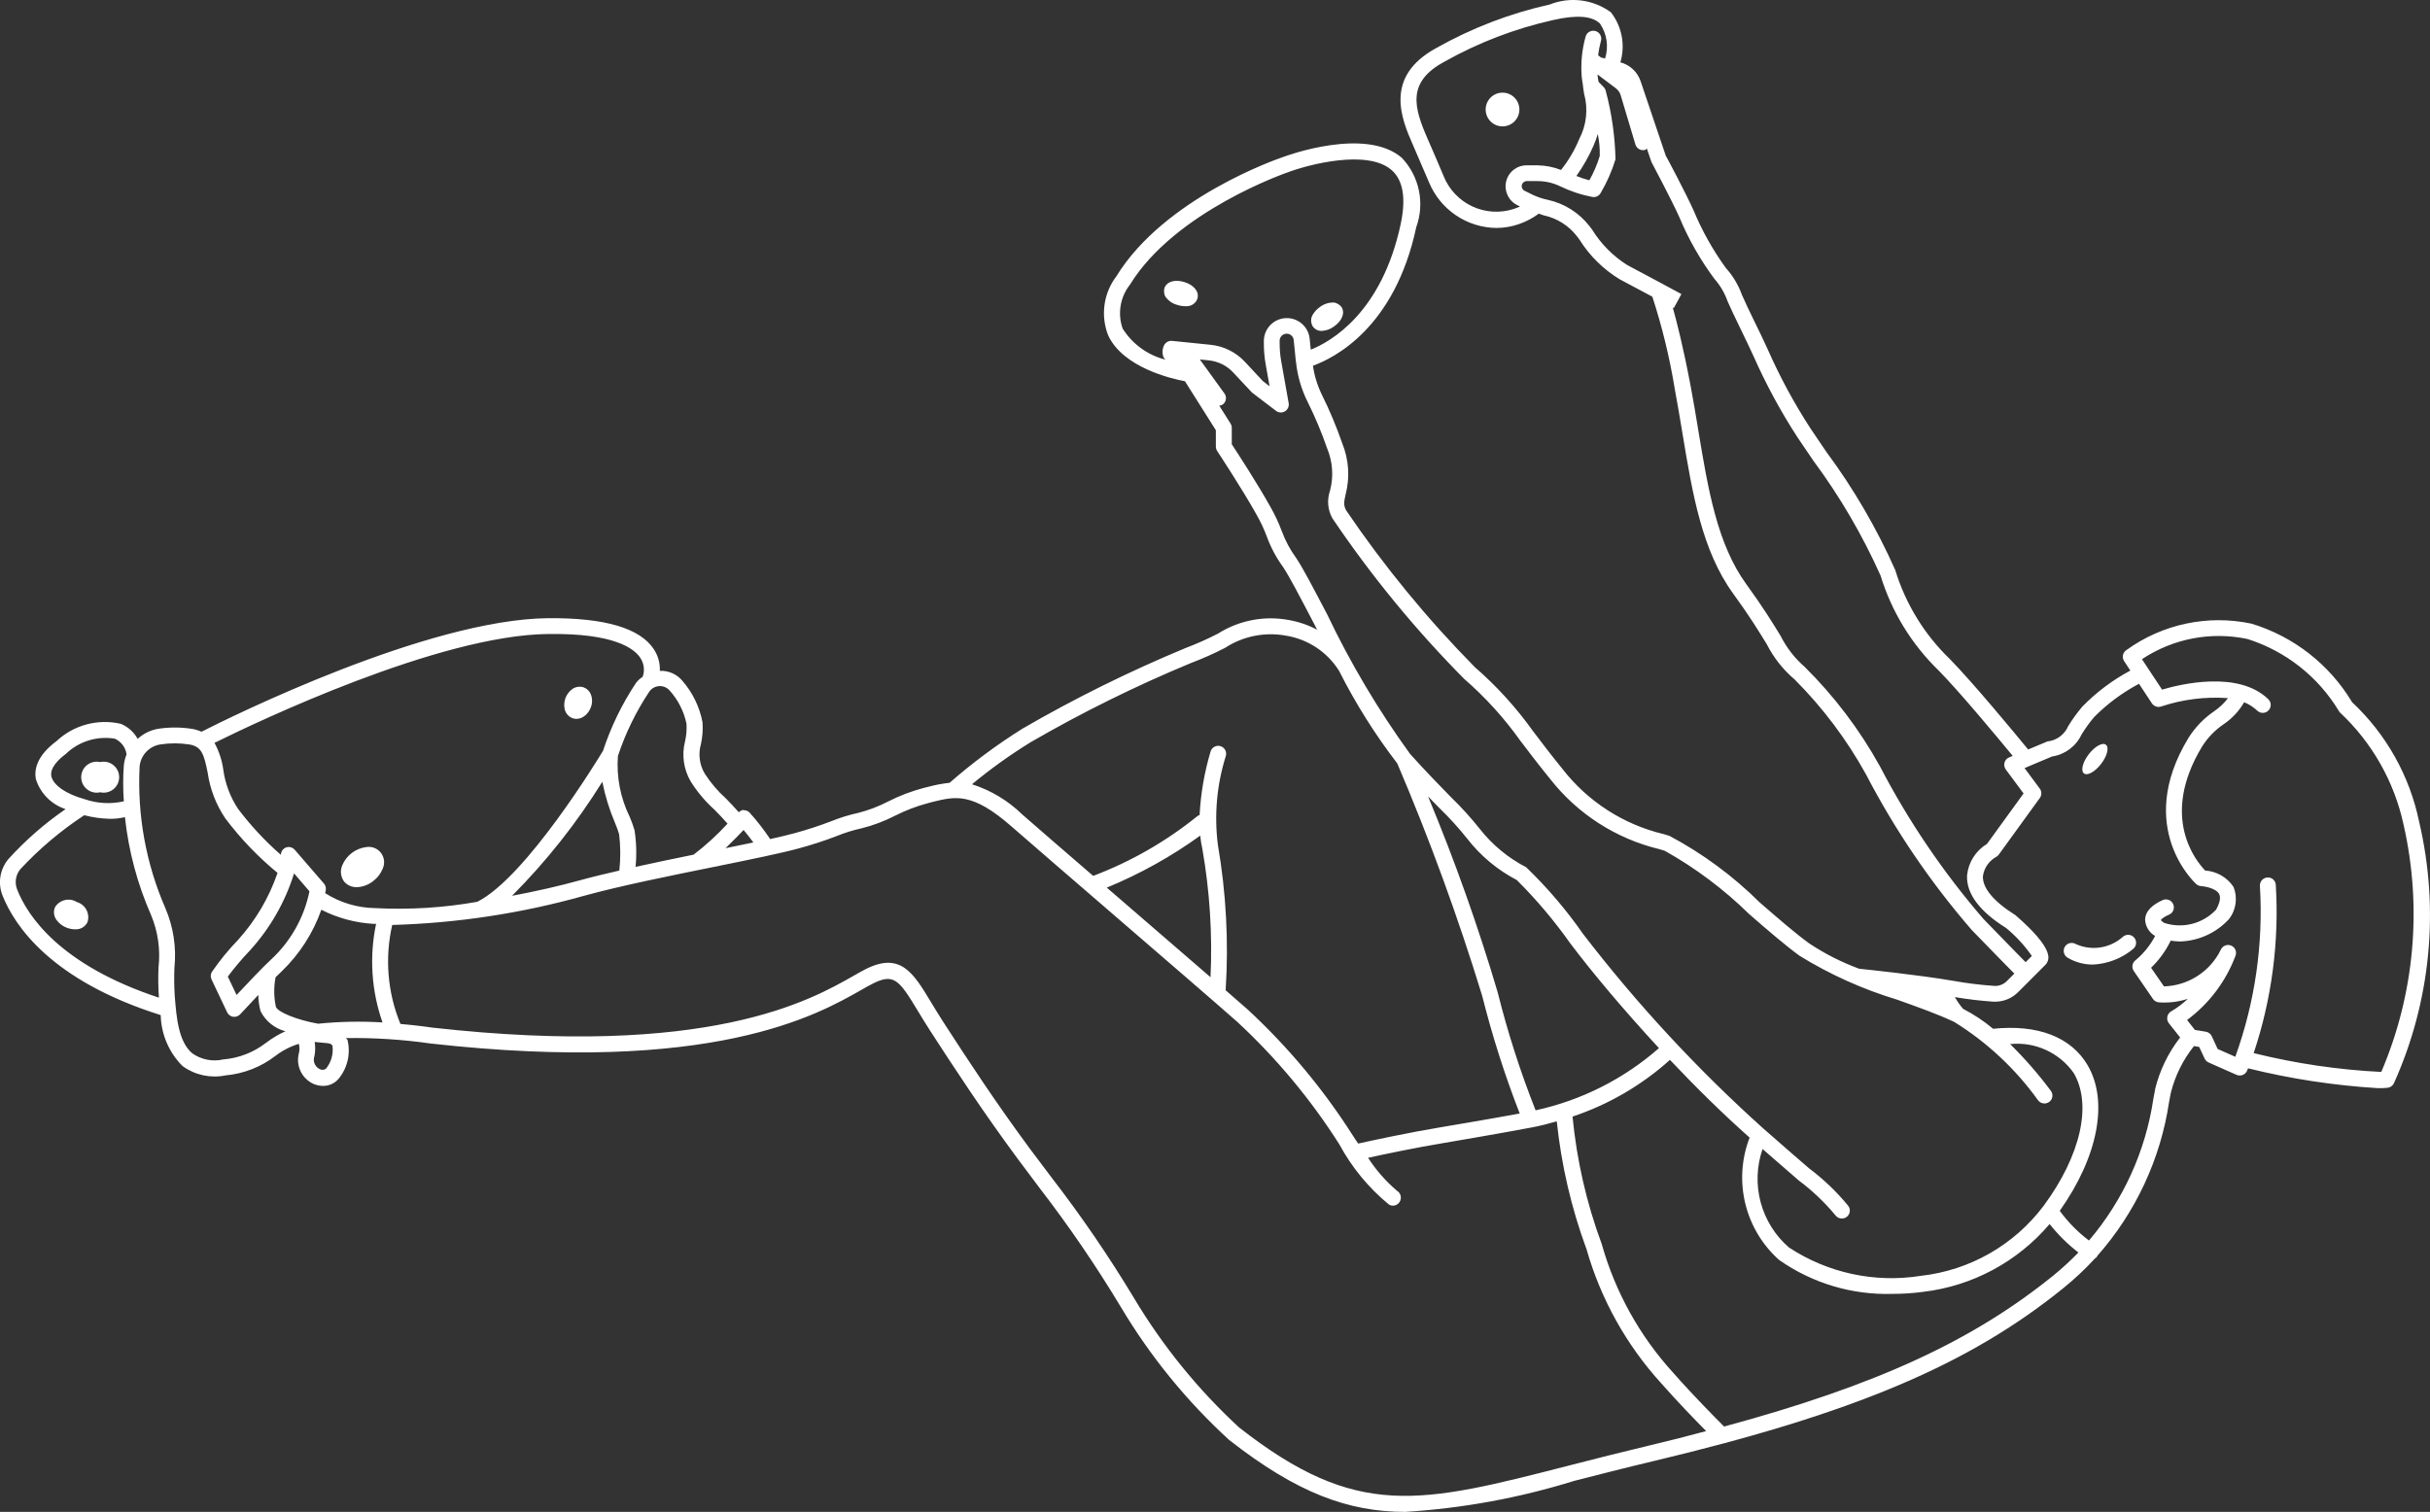 <?xml version="1.0" encoding="utf-8"?>
<!-- Generator: Adobe Illustrator 16.0.0, SVG Export Plug-In . SVG Version: 6.00 Build 0)  -->
<!DOCTYPE svg PUBLIC "-//W3C//DTD SVG 1.1//EN" "http://www.w3.org/Graphics/SVG/1.1/DTD/svg11.dtd">
<svg version="1.1" id="Layer_1" xmlns="http://www.w3.org/2000/svg" xmlns:xlink="http://www.w3.org/1999/xlink" x="0px" y="0px"
	 width="1066.607px" height="663.801px" viewBox="65.869 268.035 1066.607 663.801"
	 enable-background="new 65.869 268.035 1066.607 663.801" xml:space="preserve">
<rect x="65.869" y="268.035" width="1066.607" height="663.801" fill="#333333" stroke="none"/>
<path fill="#FFFFFF" d="M988.11,603.43c2.664-3.469,3.602-7.199,2.125-8.398s-4.883,0.707-7.547,4.164s-3.602,7.199-2.125,8.398
	C982.036,608.793,985.435,606.922,988.11,603.43z"/>
<path fill="#FFFFFF" d="M1002.6,679.66c-0.605-0.695-1.469-1.125-2.391-1.184c-0.922-0.063-1.832,0.25-2.527,0.859
	c-2.773,2.492-6.215,4.117-9.902,4.68s-7.456,0.031-10.848-1.523c-1.672-0.961-3.809-0.383-4.77,1.289
	c-0.961,1.676-0.383,3.809,1.289,4.77c3.328,1.949,7.113,2.98,10.969,2.988c6.563-0.281,12.849-2.727,17.871-6.961
	c0.691-0.609,1.117-1.469,1.176-2.395C1003.525,681.262,1003.213,680.352,1002.6,679.66L1002.6,679.66z"/>
<path fill="#FFFFFF" d="M1127.7,628.79c-4.156-20.098-14.431-38.414-29.41-52.441c-9.926-16.573-25.656-28.866-44.137-34.487
	c-19.113-4.078-39.06,0.125-54.898,11.569c-0.789,0.504-1.344,1.301-1.539,2.219c-0.195,0.914-0.012,1.871,0.504,2.652l2.734,4.152
	h0.004c-7.797,4.156-14.902,9.492-21.074,15.816c-2.293,2.699-4.371,5.578-6.215,8.602c-1.598,3.711-5.078,6.273-9.094,6.695
	l-8.484,3.539c-5.52-6.742-23.832-28.906-34.262-39.602v0.004c-11.23-10.798-19.516-24.281-24.07-39.181
	c-8.148-18.362-18.293-35.772-30.254-51.914c-2.398-3.469-4.656-6.816-6.793-10.02c-7.266-11.164-13.617-22.902-18.984-35.098
	c-1.835-3.911-3.602-7.813-5.629-11.81c-2.629-5.305-4.344-9.098-5.641-12h0.004c-1.578-4.367-3.988-8.391-7.094-11.844
	c-5.625-7.758-10.332-16.141-14.026-24.984c-3.395-7.645-12.146-24.086-12.301-24.254l-11.052-32.723
	c-1.383-4.074-4.719-7.188-8.879-8.281c2.242-7.566,0.691-15.75-4.164-21.969c-7.762-5.68-17.895-6.973-26.832-3.422
	c-17.422,3.879-34.172,10.305-49.719,19.066c-23.473,12.719-15.191,31.559-10.234,42.828c2.398,5.52,4.922,11.363,6.973,16.223
	v0.004c2.426,5.848,6.512,10.859,11.755,14.414c5.242,3.555,11.409,5.492,17.741,5.578c3.371,0,6.715-0.566,9.898-1.668
	c3.148-1.082,6.109-2.64,8.785-4.621c0.84,0.238,1.512,0.625,2.398,0.816c5.652,1.254,10.688,4.438,14.246,9l1.199,1.586v-0.004
	c4.441,7.113,10.492,13.078,17.664,17.426c3.254,1.703,9.203,4.895,14.328,7.644c4.305,13.203,7.59,26.72,9.828,40.427
	c1.199,6.504,2.305,13.008,3.371,19.452c4.391,26.544,8.531,51.603,22.354,70.587c7.199,9.875,11.509,16.956,14.677,22.129v-0.004
	c3.02,5.934,7.188,11.203,12.266,15.504c12.313,12.348,22.84,26.354,31.273,41.617c12.776,24.562,28.395,47.539,46.534,68.461
	c10.56,10.895,15.898,16.309,18.591,19.02l-3.348,3.336h-0.004c-1.422,1.426-3.387,2.18-5.398,2.074
	c-6.035-0.414-12.047-1.152-18-2.219c-14.892-2.566-37.922-4.969-41.363-5.316c-7.746-2.852-15.125-6.602-21.996-11.172
	c-5.867-4.246-13.559-10.906-21.719-18h-0.004c-11.685-11.594-25-21.418-39.527-29.16l-2.578-0.781v0.004
	c-17.598-4.199-33.237-14.266-44.352-28.539c-5.531-6.828-9.504-12.069-12.888-16.547h-0.004
	c-7.397-10.379-15.995-19.852-25.616-28.211c-20.888-21.18-39.797-44.219-56.496-68.832c-1.199-2.23-0.996-3.684-0.227-7.031h-0.004
	c1.938-7.477,1.402-15.379-1.523-22.527c-2.504-7.227-5.465-14.288-8.867-21.141c-1.984-4.043-3.32-8.371-3.961-12.828
	c9.254-3.324,35.914-16.547,45.348-60.816c1.875-5.168,2.277-10.754,1.156-16.133c-1.117-5.383-3.711-10.348-7.492-14.336
	c-15.961-13.738-50.797-0.852-52.176-0.324c-2.102,0.707-51.949,17.855-73.104,52.332c-5.661,7.437-7.027,17.292-3.599,25.992
	c6.603,14.074,27.603,18.973,33.685,20.103l13.57,21.504v7.199c0,0.688,0.207,1.359,0.59,1.93
	c0.098,0.168,11.004,16.68,17.27,27.948c1.777,3.109,3.301,6.359,4.547,9.719c1.75,4.754,4.152,9.243,7.141,13.332
	c2.578,3.828,7.43,13.117,13.043,23.855l1.859,3.602c-3.973-2.094-8.254-3.543-12.684-4.297c-10.656-1.93-21.652,0.211-30.806,6
	c-4.641,2.387-9.41,4.512-14.293,6.359c-24.608,10.211-48.516,22.031-71.565,35.391c-11.271,7.059-21.957,15.005-31.969,23.759
	c-3.095,0.34-6.161,0.914-9.169,1.719l-2.015,0.492c-5.461,1.43-10.755,3.441-15.794,6c-4.191,2.176-8.621,3.863-13.198,5.027
	c-3.984,0.867-7.883,2.07-11.664,3.598c-5.277,2.027-10.656,3.785-16.117,5.27c-2.773,0.77-6.59,1.656-10.801,2.605h0.004
	c-2.699-4.027-5.672-7.863-8.906-11.474c-0.648-0.75-1.586-1.188-2.578-1.199c-0.648-0.313-1.598,0.266-2.293,0.898
	c-1.883-2.102-3.793-4.199-5.688-6.086c-3.555-3.195-6.664-6.852-9.254-10.871c-2.336-3.93-2.938-8.651-1.656-13.043
	c0.676-3.129,0.902-6.336,0.672-9.527c-1.293-6.769-4.367-13.073-8.902-18.266c-2.434-2.875-6.063-4.457-9.828-4.281
	c0.145-3.348-0.766-6.656-2.605-9.457c-6.07-9.324-21.603-13.883-46.512-13.668c-52.896,0.527-139.2,43.31-152.061,49.849
	c-1.406-0.633-2.891-1.07-4.418-1.297c-4.828-0.73-9.738-0.73-14.566,0c-3.383,0.566-6.523,2.105-9.047,4.43
	c-1.629-2.984-4.234-5.316-7.379-6.603c-10.09-2.335-20.68,0.516-28.238,7.599c-8.844,6.574-9.805,12.684-9.059,16.655
	c1.965,6.242,6.82,11.156,13.043,13.199c-9.188,6.309-17.609,13.664-25.094,21.922c-1.828,2.18-3.035,4.809-3.492,7.617
	s-0.152,5.684,0.891,8.332c5.219,13.199,21.238,37.402,69.457,52.56c0.195,8.422,3.633,16.444,9.598,22.395
	c5.43,3.945,12.266,5.426,18.84,4.078c7.957-0.711,15.547-3.672,21.875-8.543c3.094-2.371,6.586-4.168,10.309-5.316
	c0.379,1.387,0.379,2.848,0,4.234c-1.332,5.289,1.207,10.789,6.098,13.203c1.406,0.668,2.941,1.02,4.5,1.031
	c2.617,0.047,5.117-1.078,6.816-3.074c3.941-4.742,5.41-11.066,3.961-17.063c-0.145-0.348-0.492-0.527-0.684-0.863h-0.004
	c12.445-0.172,24.883,0.633,37.203,2.398c123.6,13.789,169.55-12.445,189.2-23.651c1.836-1.044,3.406-1.945,4.801-2.629
	c9.277-4.703,11.565-1.703,19.738,11.831c1.586,2.617,3.324,5.496,5.316,8.578c11.52,17.785,23.112,35.474,38.315,56.103
	c3.602,4.801,6.66,8.914,9.602,12.828l-0.004,0.004c12.974,16.809,24.961,34.352,35.906,52.547
	c12.914,21.711,28.949,41.406,47.59,58.453c29.734,23.27,52.263,31.569,77.328,31.569c25.156-1.559,50.035-6.125,74.103-13.608
	c10.598-2.711,22.151-5.676,34.922-8.711c87.741-20.914,138.17-42.215,179.859-75.973c4.934-4,9.57-8.356,13.871-13.031
	c0.316-0.184,0.602-0.418,0.84-0.695c0.07-0.098,0-0.227,0.086-0.324h-0.004c16.859-19.056,27.828-42.59,31.574-67.754
	c0.266-1.477,0.504-2.785,0.742-3.887c1.875-7.492,5.344-14.496,10.164-20.531l2.281,0.371l2.398,5.113
	c0.359,0.77,0.988,1.387,1.766,1.727l12.238,5.41v0.004c0.445,0.203,0.93,0.305,1.418,0.297c1.363,0.008,2.602-0.785,3.168-2.027
	c0-0.109,0.238-0.551,0.492-1.129v0.004c18.659,4.613,37.702,7.523,56.891,8.699c1.488,0,2.891,0,4.199-0.145
	c1.238-0.094,2.332-0.832,2.883-1.945c16.238-36.039,20.137-76.43,11.086-114.91H1127.7z M768.05,336.54
	c-1.121,3.707-2.652,7.277-4.559,10.645c-1.938-0.508-3.844-1.137-5.699-1.883c2.98-4.172,5.508-8.645,7.547-13.344
	c0.727-1.656,1.344-3.355,1.848-5.09C767.854,330.048,768.147,333.294,768.05,336.54L768.05,336.54z M730.238,359.798
	c-5.988,1.922-12.484,1.508-18.177-1.164c-5.695-2.672-10.168-7.402-12.52-13.238c-2.063-4.895-4.559-10.801-7.008-16.332
	c-6-13.715-9.336-24.926,7.199-33.863c15.008-8.465,31.184-14.664,48-18.395c10.141-2.316,16.979-1.789,20.397,1.559h0.004
	c3.066,4.504,3.898,10.164,2.254,15.359l-1.766-0.445l-1.285-0.973l0.004,0.004c0.25-2.086,0.652-4.152,1.199-6.18
	c0.609-1.832-0.379-3.813-2.211-4.422c-1.836-0.609-3.813,0.379-4.426,2.215c-1.656,5.793-2.254,11.836-1.762,17.844
	c0.098,1.332,0.348,2.398,0.539,3.672v0.348c0.191,1.117,0.301,2.328,0.504,3.395c1.848,6.672,1.078,13.797-2.148,19.922
	c-2,4.875-4.691,9.438-7.992,13.547c-3.276-1.286-6.762-1.973-10.28-2.027h-4.801c-4.305-0.012-8.043,2.957-9.008,7.152
	c-0.961,4.195,1.109,8.5,4.988,10.367l1.117,0.551h-0.004C732.14,359.11,731.198,359.481,730.238,359.798L730.238,359.798z
	 M936.518,671.568v-0.004c-17.703-20.509-32.961-43.009-45.469-67.043c-8.887-16.066-20.016-30.781-33.059-43.703
	c-4.379-3.809-7.969-8.434-10.57-13.621c-3.227-5.27-7.645-12.492-14.988-22.598c-12.852-17.63-16.858-41.902-21.121-67.609
	c-1.066-6.492-2.148-13.055-3.395-19.609c-3.238-17.062-6-27.815-7.824-34.354l0.469,0.266l3.336-6.145
	c0,0-17.258-9.336-23.762-12.73v0.004c-6.25-3.945-11.52-9.258-15.41-15.543l-1.199-1.586v0.004
	c-4.555-5.855-11.016-9.93-18.262-11.52c-2.281-0.469-4.496-1.207-6.602-2.199l-3.602-1.789v0.004
	c-0.941-0.449-1.449-1.496-1.215-2.516c0.23-1.02,1.141-1.738,2.188-1.734h4.801c3.32,0.012,6.598,0.754,9.602,2.172
	c4.566,2.23,9.406,3.844,14.398,4.801c1.441,0.25,2.883-0.438,3.602-1.715c2.754-4.668,4.945-9.648,6.527-14.832
	c-0.219-10.137-1.656-20.207-4.273-30c-0.137-0.629-0.449-1.207-0.898-1.668l-2.27-2.328c-0.145-0.938-0.348-1.777-0.422-2.797
	v-0.422l8.039,6.059l0.004,0.004c1.004,0.77,1.738,1.836,2.102,3.047l6.457,21.602h-0.004c0.445,1.477,1.805,2.492,3.348,2.496
	c0.344,0,0.684-0.055,1.008-0.156c0.301-0.086,0.422-0.383,0.672-0.551l2.016,5.914c0.086,0.168,9,16.906,12.301,24.336
	c3.992,9.57,9.141,18.617,15.324,26.941c2.559,2.895,4.531,6.262,5.809,9.91c1.332,2.953,3.07,6.816,5.746,12.215
	c1.945,3.949,3.758,7.813,5.555,11.676h0.004c5.52,12.509,12.043,24.548,19.5,36c2.148,3.215,4.465,6.59,6.84,10.078v0.004
	c11.641,15.703,21.535,32.633,29.508,50.484c4.84,15.793,13.602,30.104,25.465,41.602c9.434,9.602,25.922,29.496,32.521,37.5
	l-1.586,0.66c-0.992,0.41-1.742,1.258-2.027,2.293c-0.27,1.039-0.063,2.145,0.566,3.012l7.813,10.535l-16.066,22.152h-0.004
	c-4.902,2.961-8.133,8.047-8.734,13.742c-0.434,8.004,5.473,15.897,17.138,23.172h-0.004c4.316,3.551,8.117,7.688,11.293,12.289
	l-2.723,2.723c-2.582-2.641-7.883-7.969-18.457-18.927L936.518,671.568z M558.658,412.368v-0.004
	c-2.336-6.57-1.133-13.883,3.191-19.355c19.824-32.293,68.901-49.199,69.504-49.402c8.988-3.359,34.656-10.105,45.266-0.961
	c5.113,4.414,6.48,12.383,4.066,23.723c-8.281,38.867-30.492,51.602-39.479,55.199l-0.492-4.883
	c-0.578-5.305-5.191-9.238-10.523-8.973c-5.332,0.27-9.527,4.645-9.574,9.98v1.199c-0.004,3.063,0.266,6.121,0.805,9.133
	l1.703,9.602l-2.977-2.305l-7.824-8.398c-3.945-4.25-9.305-6.914-15.07-7.5l-16.944-1.727v-0.004
	c-1.367-0.113-2.68,0.563-3.383,1.742c-0.902,1.66-1.035,3.633-0.363,5.398c0.156,0.422,0.574,0.719,0.816,1.105
	c-7.75-1.965-14.453-6.832-18.719-13.599L558.658,412.368z M634.892,513.168v-0.004c-2.68-3.66-4.836-7.672-6.406-11.93
	c-1.371-3.664-3.03-7.215-4.969-10.617c-5.629-10.129-14.594-23.902-16.979-27.527v-7.203c0.004-0.656-0.18-1.301-0.527-1.859
	l-4.969-7.883c0.527-0.039,1.039-0.203,1.488-0.48c0.754-0.539,1.262-1.355,1.41-2.27c0.148-0.918-0.074-1.852-0.617-2.602
	l-10.801-14.94l3.973,0.406v0.004c4.078,0.414,7.863,2.301,10.655,5.301l8.27,8.832l10.535,8.027v0.004
	c1.145,0.871,2.703,0.953,3.934,0.203c1.227-0.746,1.871-2.172,1.621-3.59l-3.266-18.359h0.004
	c-0.469-2.609-0.699-5.258-0.699-7.906v-1.203c0.035-1.621,1.32-2.941,2.941-3.023s3.031,1.102,3.227,2.715l0.926,9.227
	c0,0.145,0,0.277,0.086,0.422l-0.004-0.004c0.621,6.125,2.352,12.082,5.113,17.582c3.273,6.578,6.117,13.359,8.52,20.305
	c2.484,5.91,2.938,12.478,1.297,18.673c-1.379,3.957-1.027,8.313,0.961,12c17.056,25.301,36.449,48.948,57.922,70.633
	c9.285,8.059,17.574,17.194,24.695,27.215c3.434,4.523,7.453,9.828,13.043,16.727h0.004c12.016,15.345,28.855,26.188,47.797,30.781
	l2.566,0.781c13.504,7.582,25.941,16.918,36.996,27.766c8.27,7.199,16.078,13.923,22.188,18.349
	c13.34,8.215,27.688,14.668,42.684,19.203c9.289,3.313,18.07,6.445,25.105,9.781v-0.004c14.405,8.926,26.909,20.608,36.793,34.379
	c0.656,0.906,1.71,1.441,2.831,1.441c1.313,0.008,2.52-0.723,3.117-1.895c0.598-1.168,0.488-2.574-0.285-3.637
	c-5.43-7.297-11.409-14.168-17.895-20.543c5.367-0.559,10.785,0.324,15.69,2.563c4.911,2.234,9.133,5.742,12.234,10.156
	c8.125,13.848,3.086,36.168-13.199,58.272h-0.004c-12.957,17.246-32.461,28.375-53.901,30.754
	c-20.191,3.234-40.863-1.215-57.938-12.469c-6.016-5.227-10.328-12.133-12.387-19.832c-2.055-7.699-1.762-15.836,0.844-23.367
	c6.758,5.891,12,10.402,15.887,13.802h0.004c5.977,4.464,11.402,9.625,16.164,15.37c0.656,0.844,1.664,1.336,2.734,1.332
	c1.344,0.012,2.57-0.75,3.16-1.957c0.586-1.207,0.426-2.645-0.414-3.695c-5.016-6.105-10.742-11.586-17.062-16.332
	c-4.68-4.03-11.017-9.526-19.836-17.258v0.004c-29.07-26.082-55.672-54.793-79.466-85.766c-7.335-10.535-15.688-20.324-24.934-29.23
	c-7.879-4.066-14.793-9.77-20.281-16.729c-3.938-4.957-8.195-9.656-12.746-14.063c-4.656-4.801-10.44-10.62-17.94-18.961h0.004
	c-13.996-19.319-26.199-39.875-36.457-61.414c-5.941-11.327-10.646-20.315-13.441-24.469V513.168z M739.902,755.568l0.004-0.004
	c-6.699-16.938-12.271-34.302-16.685-51.97c-8.645-29.147-18.836-57.812-30.526-85.875c1.801,1.859,3.504,3.602,5.039,5.172h0.004
	c4.332,4.188,8.391,8.652,12.141,13.371c5.863,7.547,13.285,13.738,21.758,18.156c8.609,8.574,16.461,17.875,23.474,27.801
	c9.769,12.949,23.577,29.427,38.94,46.008h-0.004c-15.44,13.544-34.074,22.938-54.141,27.302L739.902,755.568z M518.202,593.938
	c22.688-13.137,46.215-24.762,70.43-34.801c5.117-1.938,10.125-4.164,14.988-6.672c7.832-5.098,17.309-7.02,26.508-5.375
	c9.691,1.496,18.254,7.129,23.473,15.431c7.234,14.34,15.798,27.969,25.582,40.702c14.224,33.353,26.668,67.431,37.285,102.101
	c4.398,17.526,9.891,34.762,16.453,51.602c-13.812,2.555-34.453,6-34.453,6c-14.397,2.398-30.637,5.902-36.444,7.199
	c-0.805-1.199-1.559-2.242-2.398-3.602c-12.898-20.272-28.349-38.805-45.974-55.141c-2.281-2.016-5.676-4.992-9.805-8.566
	c1.367-21.355,0.219-42.801-3.418-63.888c-1.648-13.026-0.473-26.254,3.441-38.784c0.316-0.895,0.254-1.879-0.168-2.727
	c-0.426-0.844-1.176-1.484-2.078-1.77c-0.906-0.281-1.887-0.188-2.719,0.27c-0.832,0.453-1.441,1.223-1.695,2.137
	c-2.688,9.055-4.301,18.397-4.797,27.828c-0.371,0.203-0.816,0.238-1.105,0.59c-13.723,11.065-29.113,19.887-45.602,26.125
	c-13.031-11.242-24.603-21.238-31.199-27.023v-0.004c-6.207-6.047-13.738-10.566-21.996-13.199
	c8.121-6.738,16.707-12.897,25.69-18.43L518.202,593.938z M592.698,634.918c0.172,1.941,0.477,3.871,0.914,5.77
	c3.262,18.613,4.469,37.527,3.598,56.402c-11.074-9.602-25.355-21.927-39.267-33.927l-6.277-5.41h0.004
	C566.197,651.78,579.972,644.116,592.698,634.918L592.698,634.918z M396.548,637.918c-3.781,0.793-7.871,1.645-12.215,2.52
	c3.023-2.914,5.914-5.879,7.922-7.992C393.587,634.074,395.192,636.043,396.548,637.918L396.548,637.918z M367.185,585.727
	c0.168,2.578-0.035,5.164-0.598,7.68c-1.551,5.969-0.688,12.306,2.398,17.642c2.887,4.613,6.398,8.801,10.441,12.444
	c1.957,1.945,3.898,4.044,5.785,6.169h-0.004c-4.555,4.973-9.543,9.53-14.902,13.62c-8.508,1.727-17.112,3.527-25.465,5.363
	c0.523-5.375,0.371-10.793-0.457-16.129c-0.586-1.949-1.281-3.871-2.074-5.746c-4.098-8.309-5.898-17.559-5.219-26.797
	c3.309-10.004,7.945-19.516,13.785-28.285c0.996-1.422,2.59-2.309,4.324-2.41c1.73-0.102,3.414,0.598,4.57,1.895
	C363.478,575.289,366.036,580.309,367.185,585.727L367.185,585.727z M330.247,611.274l0.004,0.004
	c1.227,6.195,3.09,12.245,5.566,18.059c0.684,1.613,1.281,3.258,1.801,4.934c0.645,5.305,0.68,10.668,0.094,15.984
	c-6.215,1.441-12.191,2.867-17.352,4.297c-8.902,2.473-19.199,4.801-29.734,6.793v-0.004c15.062-15.134,28.354-31.931,39.625-50.063
	L330.247,611.274z M306.368,546.403c29.125-0.445,37.848,6.395,40.522,10.414v0.004c1.676,2.469,2.066,5.594,1.047,8.397
	c-1.156,0.727-2.168,1.665-2.977,2.762c-6.105,9.211-10.948,19.199-14.401,29.699c-1.703,2.832-33.672,55.513-55.199,66.301
	c-14.742,2.613-29.734,3.547-44.688,2.773c-7.82-0.09-15.465-2.355-22.066-6.555c0.07-0.563,0.238-1.078,0.289-1.645h-0.004
	c0.086-0.934-0.215-1.867-0.828-2.578l-12.84-14.854c-0.992-1.125-2.594-1.496-3.98-0.926c-1.266,0.555-2.078,1.801-2.078,3.18
	c-6.938-6.059-13.23-12.82-18.781-20.172c-3.457-5.195-5.684-11.105-6.516-17.293c-0.57-4.102-1.875-8.066-3.852-11.711
	c18.852-9.336,98.402-47.277,146.35-47.797H306.368z M184.978,689.203c-3.336,3.012-10.801,10.922-15.266,15.684l-3.852-8.074
	c3.012-4.016,6.258-7.852,9.723-11.483c8.844-9.723,15.449-21.267,19.355-33.816l6.77,7.859h-0.004
	c-2.34,11.441-8.188,21.867-16.727,29.832L184.978,689.203z M88.404,608.805c-0.684-3.602,3.086-7.309,6.348-9.742v-0.004
	c5.707-5.516,13.695-8,21.527-6.695c2.781,1.262,4.727,3.863,5.148,6.891c-0.625,1.535-1.027,3.148-1.203,4.797
	c-0.383,5.262-0.383,10.543,0,15.806c-5.703,1.305-11.664,0.98-17.195-0.934c-8.148-2.234-13.883-6.22-14.629-10.142L88.404,608.805
	z M73.377,658.52c-1.18-3.016-0.617-6.438,1.465-8.914c8.355-8.969,17.754-16.905,27.996-23.641
	c3.719,0.965,7.535,1.496,11.375,1.582c2.188,0.012,4.367-0.238,6.492-0.742c1.602,14.854,5.48,29.379,11.496,43.055
	c3.016,7.246,4.133,15.138,3.242,22.935c-0.18,4.297-0.129,8.605,0.156,12.897v0.371C92.384,691.786,77.986,670.34,73.377,658.52
	L73.377,658.52z M182.637,725.887c-5.41,4.203-11.93,6.738-18.758,7.297c-4.668,1.07-9.57,0.125-13.512-2.602
	c-6.18-4.98-7.078-16.233-7.727-24.445l-0.086-1.008c-0.25-4.055-0.297-8.121-0.129-12.18c0.926-8.934-0.445-17.957-3.984-26.211
	c-8.516-19.574-12.379-40.852-11.293-62.172c0.453-4.957,4.242-8.961,9.168-9.695c4.133-0.625,8.336-0.625,12.469,0
	c5.664,0.84,6.625,4.414,8.242,12.434c1.031,7.184,3.68,14.039,7.742,20.052c6.672,8.852,14.363,16.883,22.918,23.93
	c-3.719,10.867-9.605,20.863-17.305,29.387c-4.219,4.363-8.066,9.074-11.508,14.078c-0.598,1.004-0.656,2.242-0.156,3.297
	l6.867,14.474c0.512,1.035,1.488,1.766,2.625,1.957c0.176,0.012,0.355,0.012,0.531,0c0.973,0,1.906-0.41,2.566-1.129
	c0.07-0.07,3.77-4.078,7.945-8.484c0.016,2.397,0.344,4.78,0.969,7.094c2.195,4.387,6.176,7.617,10.922,8.855
	c-3.027,1.355-5.883,3.07-8.508,5.098L182.637,725.887z M209.035,737.203c-0.848,0.676-2.031,0.742-2.949,0.168
	c-2.023-1.039-2.969-3.41-2.223-5.555c0.426-2.074,0.465-4.211,0.121-6.301c1.402,0.098,3.277,0.277,5.746,0.551
	c1.68,0.191,1.945,0.828,2.074,1.199l0.004,0.004c0.453,3.566-0.57,7.164-2.832,9.957L209.035,737.203z M205.434,717.488
	c-9.035-1.586-17.797-5.09-18.48-7.453h0.004c-0.914-4.262-0.957-8.668-0.121-12.945c1.094-1.078,2.09-2.063,2.82-2.711v-0.004
	c7.758-7.512,13.664-16.719,17.258-26.902c7.137,3.629,14.949,5.738,22.941,6.191h1.094c-3.031,14.41-2.055,29.375,2.82,43.273
	c-9.445-0.574-18.922-0.383-28.332,0.574L205.434,717.488z M790.054,902.628c-12.806,3.059-24.396,6-35.039,8.746
	c-66.07,16.957-93.435,24-145.29-16.621v0.004c-17.978-16.608-33.488-35.707-46.055-56.715
	c-11.06-18.383-23.177-36.109-36.289-53.086c-2.965-3.898-6-7.957-9.602-12.758c-15.087-20.474-26.605-38.052-38.063-55.754
	c-1.957-3.012-3.602-5.832-5.195-8.398c-7.801-12.949-13.453-22.273-28.895-14.398c-1.43,0.73-3.098,1.68-5.039,2.785
	c-19.066,10.871-63.72,36.313-184.8,22.801c-0.492-0.07-6.145-0.926-14.16-1.633c-5.664-13.766-6.922-28.944-3.602-43.452
	c28.496-0.801,56.785-5.106,84.23-12.816c15.602-4.309,37.691-8.785,57.227-12.73c15.793-3.203,29.438-6,37.105-8.102
	c5.66-1.531,11.242-3.352,16.715-5.461c3.457-1.41,7.031-2.516,10.68-3.313c5.094-1.27,10.027-3.125,14.699-5.52
	c4.613-2.344,9.461-4.199,14.461-5.53l2.039-0.551c10.117-2.484,17.449-4.309,34.715,10.801
	c8.641,7.547,25.681,22.262,43.414,37.559c22.935,19.789,47.039,40.586,55.668,48.228h0.004
	c17.164,15.918,32.207,33.979,44.763,53.737c5.477,10.173,12.895,19.177,21.84,26.496c1.645,0.93,3.734,0.355,4.68-1.285
	c0.984-1.66,0.449-3.801-1.203-4.801c-4.914-4.184-9.191-9.063-12.695-14.483c7.199-1.586,20.902-4.465,33.238-6.504
	c0,0,25.512-4.32,38.867-6.875c3.602-0.684,7.141-1.609,10.715-2.629h0.004c2.008,19.223,6.402,38.112,13.094,56.245
	c6.25,21.863,17.474,41.984,32.785,58.798c7.105,8.074,14.953,16.164,19.69,20.952c-7.91,2.161-16.082,4.211-24.711,6.266
	L790.054,902.628z M967.184,828.034c-35.398,28.655-77.484,48.18-144.55,66.336c-3.527-3.516-13.466-13.523-22.246-23.508h-0.004
	c-14.75-16.146-25.521-35.517-31.449-56.566c-6.68-18.039-10.992-36.867-12.828-56.016c15.81-5.277,30.363-13.754,42.754-24.902
	c11.271,11.93,23.195,23.688,34.97,34.129c-3.559,9.207-4.228,19.281-1.919,28.875c2.313,9.598,7.492,18.263,14.855,24.836
	c14.547,10.215,32.008,15.445,49.772,14.906c4.5,0,8.992-0.297,13.453-0.891c21.603-2.551,41.435-13.188,55.513-29.771
	c3.699,4.661,7.945,8.859,12.647,12.505C974.691,821.53,971.031,824.89,967.184,828.034L967.184,828.034z M1011.835,746.339
	c-0.238,1.199-0.492,2.508-0.77,4.043h0.004c-3.41,23.012-13.211,44.603-28.284,62.316c-4.891-3.699-9.211-8.094-12.828-13.043
	c16.801-23.763,21.526-48.109,12.227-63.949c-7.297-12.435-22.031-18-41.473-15.974c-4.059-3.401-8.488-6.344-13.199-8.769
	c-1.359-1.599-2.566-3.324-3.598-5.148c5.617,0.957,11.281,1.629,16.965,2.016h0.793c3.738-0.012,7.316-1.5,9.961-4.141
	l12.098-12.109l-0.004,0.004c0.23-0.227,0.426-0.488,0.578-0.77c0.926-1.668,3.371-6.059-13.766-20.953
	c-9.602-6-14.578-12-14.305-17.172h0.004c0.5-3.496,2.582-6.57,5.648-8.328c0.52-0.25,0.969-0.625,1.309-1.09l18-24.852
	c0.906-1.23,0.906-2.902,0-4.129l-6.684-9.023l12.086-5.09c5.637-0.844,10.479-4.445,12.91-9.602
	c1.668-2.742,3.551-5.352,5.629-7.797c5.773-5.793,12.383-10.688,19.608-14.521l5.664,8.594v-0.004
	c0.887,1.328,2.555,1.895,4.066,1.379c9.441-3.141,19.414-4.387,29.341-3.672c-1.734,2.258-3.816,4.223-6.168,5.82
	c-4.527,3.098-8.359,7.105-11.259,11.763c-23.809,39.336,3.191,63.815,3.469,64.055c0.59,0.527,1.336,0.84,2.125,0.891
	c1.645,0.098,6.625,0.961,7.957,3.504c1.043,2.016-0.395,5.148-1.379,6.875h-0.004c-2.859,3.027-6.52,5.18-10.559,6.203
	c-4.039,1.02-8.285,0.871-12.238-0.434c-0.531-0.332-1.016-0.738-1.441-1.199c0,0,0.434-1.031,3.602-2.398
	c0.871-0.367,1.555-1.07,1.898-1.949c0.344-0.883,0.313-1.863-0.078-2.723c-0.395-0.859-1.117-1.523-2.008-1.84
	s-1.871-0.258-2.719,0.164c-4.883,2.23-7.453,5.051-7.598,8.398h0.004c0.086,3.031,1.75,5.801,4.391,7.297
	c-2.102,4.043-4.98,7.633-8.473,10.559c-1.578,1.105-1.965,3.281-0.863,4.859l8.398,12.228v0.004c0.609,0.875,1.578,1.426,2.641,1.5
	c4.285,0.305,8.59-0.227,12.672-1.563c-2.176,2.094-4.594,3.918-7.199,5.438c-0.93,0.492-1.59,1.371-1.801,2.398
	c-0.219,1.02,0.027,2.078,0.672,2.895l4.945,6.254v-0.004c-5.242,6.734-8.996,14.5-11.016,22.789L1011.835,746.339z
	 M1111.147,738.683c-18.91-0.941-37.688-3.707-56.063-8.27c7.93-23.758,11.228-48.819,9.707-73.819
	c-0.035-0.93-0.445-1.809-1.137-2.426c-0.691-0.621-1.609-0.934-2.535-0.863c-1.926,0.102-3.402,1.746-3.301,3.672
	c1.535,25.487-2.141,51.022-10.801,75.047l-7.754-3.434l-2.566-5.594V723c-0.492-1.051-1.469-1.789-2.613-1.98l-4.801-0.793
	l-3.434-4.356c9.613-7.125,16.974-16.862,21.203-28.055c0.77-1.77-0.039-3.828-1.809-4.598c-1.77-0.766-3.828,0.043-4.598,1.813
	c-2.293,4.703-5.828,8.684-10.228,11.521c-4.395,2.836-9.48,4.41-14.711,4.563l-5.664-8.172c3.563-3.43,6.484-7.465,8.629-11.918
	c1.352,0.227,2.723,0.352,4.094,0.371c8.152-0.246,15.867-3.754,21.406-9.742c3.227-4.051,3.996-9.536,2.004-14.316
	c-2.816-4.145-7.383-6.758-12.383-7.094c-3.898-4.008-20.103-23.473-1.344-54.457v0.004c2.449-3.898,5.688-7.242,9.504-9.816
	c3.664-2.484,6.723-5.766,8.938-9.602c2.129,0.855,4.078,2.102,5.75,3.672c1.387,1.344,3.598,1.309,4.938-0.078
	c1.344-1.383,1.309-3.594-0.078-4.938c-13.117-12.707-38.398-6.648-46.633-4.211l-8.82-13.355
	c13.629-9.078,30.344-12.27,46.358-8.855c16.742,5.313,30.98,16.539,40.056,31.582c0.148,0.27,0.336,0.516,0.551,0.734
	c14.069,13.188,23.793,30.349,27.862,49.199c8.266,36.313,4.84,74.309-9.777,108.56L1111.147,738.683z"/>
<path fill="#FFFFFF" d="M732.78,316.12c0,4.09-3.316,7.402-7.406,7.402s-7.402-3.313-7.402-7.402s3.313-7.406,7.402-7.406
	S732.78,312.03,732.78,316.12"/>
<path fill="#FFFFFF" d="M582.6,401.9c1.113,0.371,2.281,0.566,3.453,0.578h0.887h0.004c2.023-0.07,3.805-1.359,4.5-3.266
	c0.926-2.965-1.402-6-5.664-7.321s-7.895-0.227-8.844,2.746v0.004c-0.246,1.156-0.129,2.356,0.336,3.446
	C578.521,399.967,580.416,401.322,582.6,401.9L582.6,401.9z"/>
<path fill="#FFFFFF" d="M646.04,413.32c1.934-0.094,3.793-0.762,5.34-1.922c3.672-2.555,5.004-6.121,3.238-8.676h0.004
	c-0.773-0.891-1.801-1.531-2.941-1.836c-2.262-0.16-4.504,0.496-6.324,1.848c-1.219,0.824-2.262,1.887-3.059,3.121
	c-1.188,1.645-1.254,3.844-0.168,5.555C643.028,412.664,644.497,413.383,646.04,413.32L646.04,413.32z"/>
<path fill="#FFFFFF" d="M109.84,615.89c2.02,0.469,4.145-0.012,5.766-1.305c1.621-1.289,2.566-3.25,2.566-5.324
	s-0.945-4.035-2.566-5.324s-3.746-1.77-5.766-1.305c-2.02-0.465-4.145,0.016-5.766,1.305s-2.566,3.25-2.566,5.324
	s0.945,4.035,2.566,5.324C105.695,615.878,107.82,616.358,109.84,615.89z"/>
<path fill="#FFFFFF" d="M99.602,664.09c-1.574-0.984-3.473-1.297-5.277-0.867s-3.359,1.563-4.324,3.145
	c-0.793,1.875-0.516,4.027,0.719,5.641c1.012,1.363,2.359,2.441,3.914,3.121c1.277,0.594,2.668,0.91,4.078,0.922
	c0.289,0.02,0.578,0.02,0.863,0c2.027-0.125,3.828-1.336,4.707-3.168c0.57-1.785,0.398-3.73-0.484-5.387
	C102.918,665.84,101.403,664.609,99.602,664.09L99.602,664.09z"/>
<path fill="#FFFFFF" d="M317.06,583.33c0.598,0.223,1.227,0.34,1.863,0.336c1.235-0.039,2.43-0.457,3.419-1.199
	c1.28-0.957,2.261-2.262,2.82-3.758c0.773-1.898,0.773-4.027,0-5.926c-0.563-1.328-1.637-2.375-2.978-2.906
	c-1.78-0.641-3.765-0.336-5.265,0.816c-2.578,1.965-3.836,5.211-3.254,8.402C313.986,580.998,315.271,582.604,317.06,583.33
	L317.06,583.33z"/>
<path fill="#FFFFFF" d="M221.24,657.48c0.398,0.055,0.801,0.082,1.203,0.082c2.625-0.086,5.148-1.023,7.199-2.665
	c1.879-1.391,3.336-3.28,4.199-5.456c1.051-2.266,0.762-4.926-0.746-6.915c-1.508-1.988-3.992-2.98-6.453-2.578
	c-4.723,0.59-8.761,3.676-10.574,8.074c-0.961,2.286-0.68,4.906,0.746,6.938C217.904,656.347,219.494,657.25,221.24,657.48
	L221.24,657.48z"/>
</svg>

